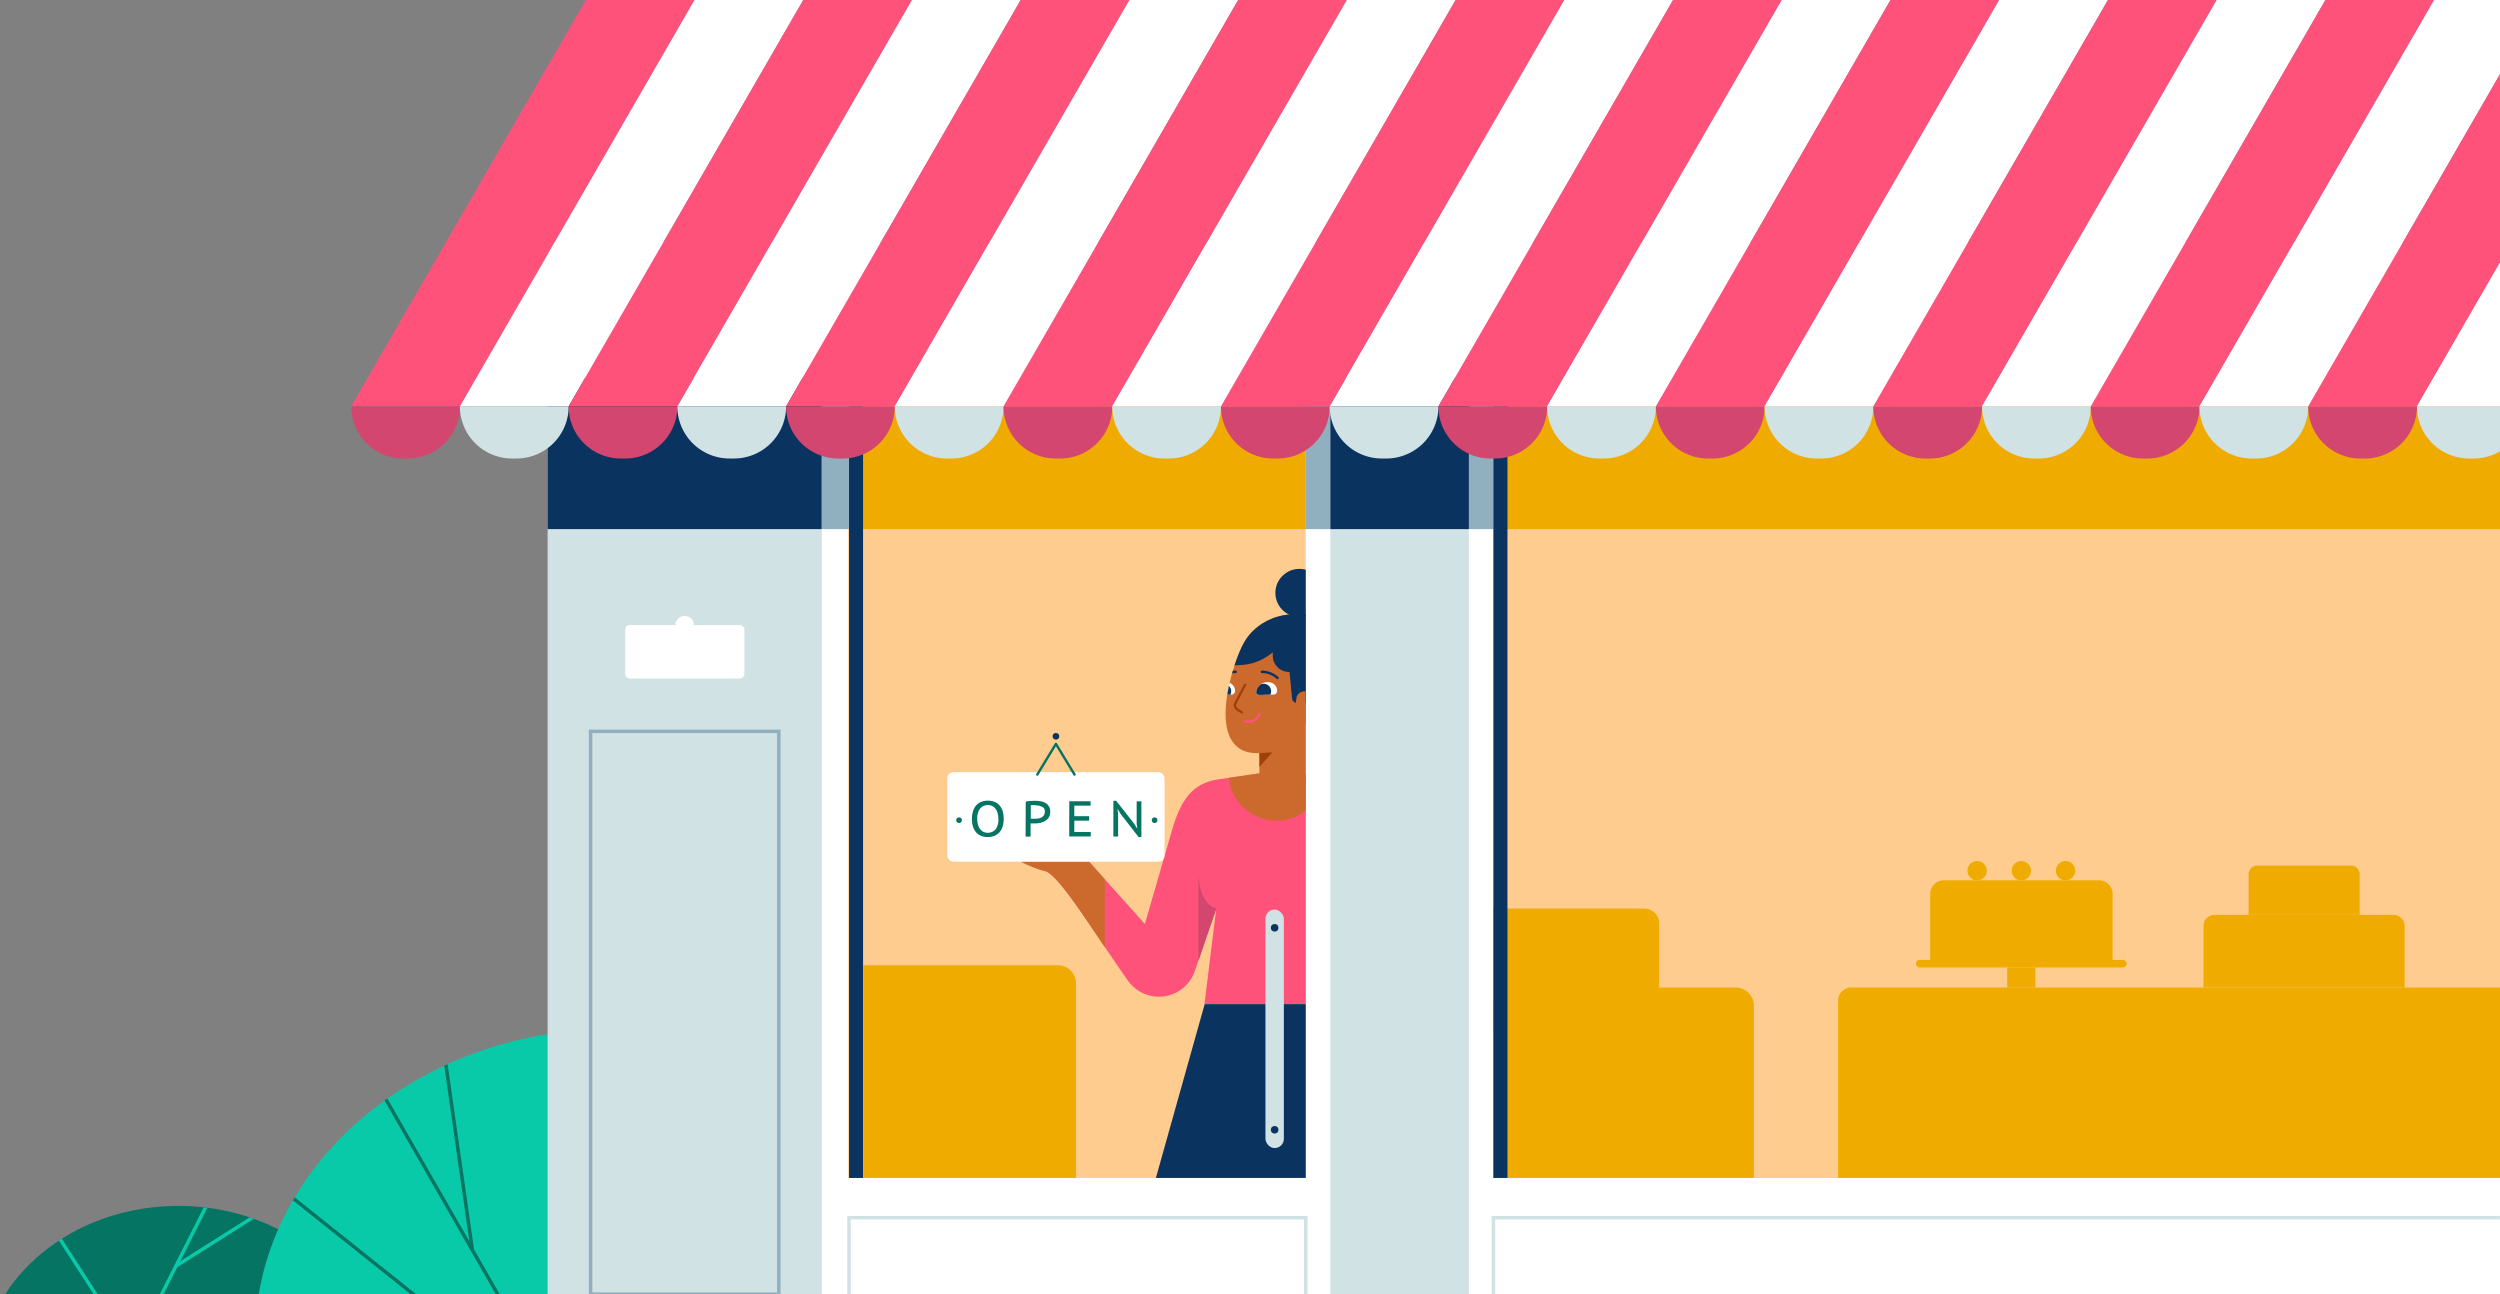 <svg xmlns="http://www.w3.org/2000/svg" xmlns:xlink="http://www.w3.org/1999/xlink" width="712.81" height="369" viewBox="0 0 712.81 369"><rect x="0" y="0" width="712.81" height="369" fill="#808080" stroke="none"/><defs><style>.cls-1,.cls-12,.cls-21,.cls-23,.cls-26,.cls-28,.cls-30,.cls-5,.cls-8{fill:none;}.cls-2{clip-path:url(#clip-path);}.cls-3{fill:#067462;}.cls-4{clip-path:url(#clip-path-2);}.cls-5{stroke:#08caa9;}.cls-12,.cls-30,.cls-5,.cls-8{stroke-miterlimit:10;}.cls-6{fill:#08caa9;}.cls-7{clip-path:url(#clip-path-3);}.cls-28,.cls-8{stroke:#067462;}.cls-9{fill:#d1e2e5;}.cls-10{fill:#fff;}.cls-11{fill:#ffcc8f;}.cls-12{stroke:#91b0bf;}.cls-13{fill:#0a3360;}.cls-14{fill:#91b0bf;}.cls-15{fill:#efab00;}.cls-16{clip-path:url(#clip-path-4);}.cls-17{fill:#ff527b;}.cls-18{clip-path:url(#clip-path-5);}.cls-19{fill:#cc6a2e;}.cls-20{clip-path:url(#clip-path-6);}.cls-21{stroke:#a0410b;}.cls-21,.cls-23,.cls-26,.cls-28{stroke-linecap:round;stroke-linejoin:round;stroke-width:0.7px;}.cls-22{clip-path:url(#clip-path-7);}.cls-23{stroke:#ff527b;}.cls-24{clip-path:url(#clip-path-8);}.cls-25{clip-path:url(#clip-path-9);}.cls-26{stroke:#0a3360;}.cls-27{fill:#d3466f;}.cls-29{fill:#a0410b;}.cls-30{stroke:#d1e2e5;}.cls-31{clip-path:url(#clip-path-10);}</style><clipPath id="clip-path"><rect class="cls-1" x="-1191.13" width="1904" height="369"/></clipPath><clipPath id="clip-path-2"><path class="cls-1" d="M100.2,369c-9.62-15-28.12-25.17-49.36-25.17S11.1,354,1.48,369Z"/></clipPath><clipPath id="clip-path-3"><path class="cls-1" d="M276.49,369c-7.25-42.8-49.86-75.67-101.35-75.67S81,326.2,73.78,369Z"/></clipPath><clipPath id="clip-path-4"><rect class="cls-1" x="242.08" y="143.96" width="130.22" height="191.9"/></clipPath><clipPath id="clip-path-5"><path class="cls-1" d="M357.17,220.84l-10.12,1.41a18.29,18.29,0,0,0-15.43,14.62l-5.18,26.58L310.5,245.68H291a30.08,30.08,0,0,0,6.89,2.65c4.13,1,14.06,17.73,23.71,31.34a10.81,10.81,0,0,0,19-2.75l6.16-18,0-.08-3.38,27.43h29V220.84Z"/></clipPath><clipPath id="clip-path-6"><path class="cls-1" d="M359.09,220.52l-12,1.73a18.29,18.29,0,0,0-15.43,14.62l-5.18,26.58L310.5,245.68H291.94a9.75,9.75,0,0,0,5.47,3.21c4.12,1,14.57,17.17,24.22,30.79a10.81,10.81,0,0,0,19-2.75l6.16-18,0-.08-4.42,35.87H372.5v-73.9Z"/></clipPath><clipPath id="clip-path-7"><path class="cls-1" d="M359.12,198.14c-.93,0-1.18-.66-.72-1.74a3.28,3.28,0,0,1,3.13-1.89,2.47,2.47,0,0,1,2.61,2.3c0,.81-.38,1.2-1,1.22l-4,.12"/></clipPath><clipPath id="clip-path-8"><path class="cls-1" d="M372.87,175.3v47.45H359.09v-8c-16.78.64-7.17-27.19-4.29-31.68C354.8,183.05,359.52,173.59,372.87,175.3Z"/></clipPath><clipPath id="clip-path-9"><path class="cls-1" d="M347.11,198.14c-.93,0-1.18-.66-.72-1.74a3.28,3.28,0,0,1,3.13-1.89,2.47,2.47,0,0,1,2.61,2.3c0,.81-.38,1.2-1,1.22l-4,.12"/></clipPath><clipPath id="clip-path-10"><rect class="cls-1" x="762.87" y="-111" width="799.94" height="623"/></clipPath></defs><title>BQX-Hero-GenInfo</title><g id="_02" data-name="02"><g class="cls-2"><path class="cls-3" d="M100.2,369c-9.62-15-28.12-25.17-49.36-25.17S11.1,354,1.48,369Z"/><g class="cls-4"><line class="cls-5" x1="42.13" y1="376.84" x2="61.13" y2="339.34"/><line class="cls-5" x1="50.18" y1="360.96" x2="75.64" y2="344.86"/><line class="cls-5" x1="14.14" y1="348.69" x2="30.3" y2="373.69"/></g><path class="cls-6" d="M276.49,369c-7.25-42.8-49.86-75.67-101.35-75.67S81,326.2,73.78,369Z"/><g class="cls-7"><line class="cls-8" x1="105.47" y1="305.54" x2="146.8" y2="377.52"/><line class="cls-8" x1="134.68" y1="356.42" x2="126.14" y2="296.61"/><line class="cls-8" x1="80.05" y1="338.86" x2="126.14" y2="375.61"/></g><rect class="cls-9" x="156.14" y="69.19" width="556.73" height="299.81"/><rect class="cls-10" x="234.31" y="115.86" width="145" height="253.14"/><rect class="cls-10" x="418.81" y="115.86" width="294.06" height="253.14"/><rect class="cls-11" x="425.81" y="115.86" width="287.06" height="220"/><rect class="cls-11" x="241.85" y="115.86" width="130.45" height="220"/><rect class="cls-12" x="168.39" y="208.52" width="53.67" height="160.48"/><path class="cls-10" d="M197.83,178.23a2.6,2.6,0,0,0-5.21,0h-13a1.36,1.36,0,0,0-1.36,1.36v12.52a1.36,1.36,0,0,0,1.36,1.36h31.27a1.36,1.36,0,0,0,1.36-1.36V179.59a1.36,1.36,0,0,0-1.36-1.36Z"/><rect class="cls-13" x="156.14" y="107.86" width="78.17" height="43"/><rect class="cls-14" x="234.31" y="107.86" width="7.78" height="43"/><rect class="cls-14" x="372.31" y="107.86" width="7" height="43"/><rect class="cls-14" x="418.81" y="107.86" width="7" height="43"/><rect class="cls-13" x="379.31" y="107.86" width="39.5" height="43"/><rect class="cls-15" x="242.08" y="115.86" width="130.22" height="35"/><rect class="cls-15" x="425.81" y="115.86" width="287" height="35"/><rect class="cls-11" x="425.81" y="294.69" width="109.45" height="41.16"/><path class="cls-15" d="M425.81,281.56h69.07a5.19,5.19,0,0,1,5.19,5.19v49.11a0,0,0,0,1,0,0H425.81a0,0,0,0,1,0,0v-54.3A0,0,0,0,1,425.81,281.56Z"/><path class="cls-15" d="M425.81,285h41.71a2.93,2.93,0,0,1,2.93,2.93v6.75a0,0,0,0,1,0,0H425.81a0,0,0,0,1,0,0V285A0,0,0,0,1,425.81,285Z"/><path class="cls-15" d="M425.81,259.05h43a4.25,4.25,0,0,1,4.25,4.25v18.4a0,0,0,0,1,0,0H425.81a0,0,0,0,1,0,0V259.05A0,0,0,0,1,425.81,259.05Z"/><path class="cls-15" d="M527.83,281.56H726a0,0,0,0,1,0,0v54.3a0,0,0,0,1,0,0H524.09a0,0,0,0,1,0,0V285.3A3.75,3.75,0,0,1,527.83,281.56Z"/><path class="cls-15" d="M631.45,260.85h51a3.16,3.16,0,0,1,3.16,3.16v17.54a0,0,0,0,1,0,0H628.28a0,0,0,0,1,0,0V264A3.16,3.16,0,0,1,631.45,260.85Z"/><path class="cls-15" d="M643.62,246.78H670.3a2.49,2.49,0,0,1,2.49,2.49v11.59a0,0,0,0,1,0,0H641.14a0,0,0,0,1,0,0V249.27A2.49,2.49,0,0,1,643.62,246.78Z"/><path class="cls-15" d="M554.19,251h44.28a3.88,3.88,0,0,1,3.88,3.88V273.7a0,0,0,0,1,0,0h-52a0,0,0,0,1,0,0V254.91A3.88,3.88,0,0,1,554.19,251Z"/><rect class="cls-15" x="546.26" y="273.7" width="60.13" height="2.14" rx="1.07" ry="1.07"/><rect class="cls-15" x="572.31" y="275.84" width="8.04" height="5.72"/><circle class="cls-15" cx="563.72" cy="248.26" r="2.76"/><circle class="cls-15" cx="576.33" cy="248.26" r="2.76"/><circle class="cls-15" cx="588.93" cy="248.26" r="2.76"/><path class="cls-15" d="M246.17,275.22h55.44a5.19,5.19,0,0,1,5.19,5.19v55.44a0,0,0,0,1,0,0H246.17a0,0,0,0,1,0,0V275.22A0,0,0,0,1,246.17,275.22Z"/><g class="cls-16"><path class="cls-17" d="M359.09,220.52l-11.45,1.65c-7.74,1.08-10.81,6-13.21,13.64l-8,27.64L310.5,245.68H291.94a16.75,16.75,0,0,0,6,2.65c4.12,1,14.06,17.73,23.71,31.34a10.81,10.81,0,0,0,19-2.75l6.16-18,0-.08-3.38,27.43h29V220.84Z"/><g class="cls-18"><rect class="cls-19" x="283.51" y="227.5" width="31.49" height="53.11"/></g><g class="cls-20"><circle class="cls-19" cx="363.95" cy="220.29" r="13.7"/></g><path class="cls-19" d="M372.87,175.3v47.45H359.09v-8c-16.78.64-7.17-27.19-4.29-31.68C354.8,183.05,359.52,173.59,372.87,175.3Z"/><path class="cls-21" d="M355,195.24l-2.73,5.24a1.36,1.36,0,0,0,.48,1.78l1.3.83"/><path class="cls-10" d="M359.12,198.14c-.93,0-1.18-.66-.72-1.74a3.28,3.28,0,0,1,3.13-1.89,2.47,2.47,0,0,1,2.61,2.3c0,.81-.38,1.2-1,1.22l-4,.12"/><g class="cls-22"><circle class="cls-13" cx="360.29" cy="197.1" r="2.15"/></g><path class="cls-23" d="M359.15,203.6a3.57,3.57,0,0,1-4.12,2.1"/><circle class="cls-13" cx="370.49" cy="169.05" r="6.85"/><g class="cls-24"><path class="cls-13" d="M351.36,189.69c3.7,0,7.34-.28,11.54-3.7v1a4.59,4.59,0,0,0,4.59,4.59h.18l.74,7.61a1.35,1.35,0,0,0,1.34,1.22h4.19V173.37H358.06Z"/><path class="cls-10" d="M347.11,198.14c-.93,0-1.18-.66-.72-1.74a3.28,3.28,0,0,1,3.13-1.89,2.47,2.47,0,0,1,2.61,2.3c0,.81-.38,1.2-1,1.22l-4,.12"/><g class="cls-25"><circle class="cls-13" cx="348.9" cy="197.1" r="2.15"/></g><path class="cls-26" d="M347.86,193.29a6.74,6.74,0,0,1,4.47-1.74"/></g><path class="cls-19" d="M372.11,197.13h.06a4.67,4.67,0,0,1,4,5,4.62,4.62,0,0,1-7.27,3.37l.73-6.35A2.26,2.26,0,0,1,372.11,197.13Z"/><path class="cls-26" d="M364.24,193.29a6.74,6.74,0,0,0-4.47-1.74"/><polygon class="cls-13" points="343.48 286.31 329.57 335.86 372.5 335.86 372.5 286.31 343.48 286.31"/><path class="cls-27" d="M346.84,259s-5.15-.8-5.15-10.62V274Z"/><rect class="cls-10" x="270.1" y="220.17" width="61.94" height="25.51" rx="1.74" ry="1.74"/><path class="cls-3" d="M277.12,233.49a7.26,7.26,0,0,1,.31-2.2,4.56,4.56,0,0,1,.89-1.64,3.81,3.81,0,0,1,1.42-1,5.36,5.36,0,0,1,3.89,0,3.86,3.86,0,0,1,1.42,1.06,4.51,4.51,0,0,1,.85,1.64,7.57,7.57,0,0,1,.28,2.12,7.25,7.25,0,0,1-.31,2.2,4.5,4.5,0,0,1-.9,1.64,3.88,3.88,0,0,1-1.43,1,4.9,4.9,0,0,1-1.9.35,4.84,4.84,0,0,1-2-.38,3.81,3.81,0,0,1-1.41-1.06,4.58,4.58,0,0,1-.84-1.64A7.62,7.62,0,0,1,277.12,233.49Zm1.52,0a6.2,6.2,0,0,0,.18,1.53,3.92,3.92,0,0,0,.55,1.25,2.68,2.68,0,0,0,.93.86,3,3,0,0,0,3.55-.64,4.57,4.57,0,0,0,.81-3,6.14,6.14,0,0,0-.18-1.51,3.91,3.91,0,0,0-.55-1.25,2.62,2.62,0,0,0-2.29-1.18,2.7,2.7,0,0,0-2.19,1A4.57,4.57,0,0,0,278.64,233.49Z"/><path class="cls-3" d="M292.46,228.56a9.64,9.64,0,0,1,1.31-.18q.71-.05,1.4-.05a8.87,8.87,0,0,1,1.49.13,4.26,4.26,0,0,1,1.37.47,2.68,2.68,0,0,1,1.41,2.53,3.1,3.1,0,0,1-.36,1.54,3,3,0,0,1-1,1,4.15,4.15,0,0,1-1.36.59,6.66,6.66,0,0,1-1.59.19h-.64l-.37,0-.27,0v3.76h-1.43Zm2.76,1h-.75a2.59,2.59,0,0,0-.57.07v3.81a.81.81,0,0,0,.24,0l.34,0h.6a6.55,6.55,0,0,0,1-.08,2.73,2.73,0,0,0,.91-.3,1.78,1.78,0,0,0,.66-.64,2,2,0,0,0,.25-1.06,1.66,1.66,0,0,0-.24-.93A1.76,1.76,0,0,0,297,230a2.69,2.69,0,0,0-.87-.29A5.89,5.89,0,0,0,295.22,229.6Z"/><path class="cls-3" d="M304.88,228.46h6.07v1.26h-4.64v3h4.23V234h-4.23v3.23H311v1.26h-6.14Z"/><path class="cls-3" d="M319.55,232.12l-.86-1.41h-.06l.17,1.41v6.39h-1.35V228.32h.8l5.12,6.52.82,1.34h.07l-.17-1.34v-6.37h1.35v10.19h-.8Z"/><circle class="cls-3" cx="329.2" cy="233.86" r="0.81"/><circle class="cls-3" cx="273.45" cy="233.86" r="0.81"/><polyline class="cls-28" points="306.37 220.84 301.07 212.11 295.76 220.84"/><circle class="cls-13" cx="301.07" cy="209.94" r="0.95"/><polygon class="cls-29" points="359.09 214.73 362.79 214.5 359.1 218.68 359.09 214.73"/></g><rect class="cls-13" x="425.81" y="115.86" width="4" height="220"/><rect class="cls-13" x="242.08" y="115.86" width="4" height="220"/><polygon class="cls-17" points="198.03 0 167.03 0 100.14 115.86 131.14 115.86 198.03 0"/><polygon class="cls-10" points="229.03 0 198.03 0 131.14 115.86 162.14 115.86 229.03 0"/><polygon class="cls-17" points="260.03 0 229.03 0 162.14 115.86 193.14 115.86 260.03 0"/><polygon class="cls-10" points="291.03 0 260.03 0 193.14 115.86 224.14 115.86 291.03 0"/><polygon class="cls-17" points="322.03 0 291.03 0 224.14 115.86 255.14 115.86 322.03 0"/><polygon class="cls-10" points="353.03 0 322.03 0 255.14 115.86 286.14 115.86 353.03 0"/><polygon class="cls-17" points="384.03 0 353.03 0 286.14 115.86 317.14 115.86 384.03 0"/><polygon class="cls-10" points="415.03 0 384.03 0 317.14 115.86 348.14 115.86 415.03 0"/><polygon class="cls-17" points="446.03 0 415.03 0 348.14 115.86 379.14 115.86 446.03 0"/><polygon class="cls-10" points="477.03 0 446.03 0 379.14 115.86 410.14 115.86 477.03 0"/><polygon class="cls-17" points="508.03 0 477.03 0 410.14 115.86 441.14 115.86 508.03 0"/><polygon class="cls-10" points="539.03 0 508.03 0 441.14 115.86 472.14 115.86 539.03 0"/><polygon class="cls-17" points="570.03 0 539.03 0 472.14 115.86 503.14 115.86 570.03 0"/><polygon class="cls-10" points="601.03 0 570.03 0 503.14 115.86 534.14 115.86 601.03 0"/><polygon class="cls-17" points="632.03 0 601.03 0 534.14 115.86 565.14 115.86 632.03 0"/><polygon class="cls-10" points="663.03 0 632.03 0 565.14 115.86 596.14 115.86 663.03 0"/><polygon class="cls-17" points="694.03 0 663.03 0 596.14 115.86 627.14 115.86 694.03 0"/><polygon class="cls-10" points="725.03 0 694.03 0 627.14 115.86 658.14 115.86 725.03 0"/><polygon class="cls-17" points="756.03 0 725.03 0 658.14 115.86 689.14 115.86 756.03 0"/><polygon class="cls-10" points="787.03 0 756.03 0 689.14 115.86 720.14 115.86 787.03 0"/><path class="cls-27" d="M100.14,115.86h31a0,0,0,0,1,0,0v0a14.87,14.87,0,0,1-14.87,14.87H115a14.87,14.87,0,0,1-14.87-14.87v0A0,0,0,0,1,100.14,115.86Z"/><path class="cls-9" d="M131.14,115.86h31a0,0,0,0,1,0,0v0a14.87,14.87,0,0,1-14.87,14.87H146a14.87,14.87,0,0,1-14.87-14.87v0A0,0,0,0,1,131.14,115.86Z"/><path class="cls-27" d="M162.14,115.86h31a0,0,0,0,1,0,0v0a14.87,14.87,0,0,1-14.87,14.87H177a14.87,14.87,0,0,1-14.87-14.87v0A0,0,0,0,1,162.14,115.86Z"/><path class="cls-9" d="M193.14,115.86h31a0,0,0,0,1,0,0v0a14.87,14.87,0,0,1-14.87,14.87H208a14.87,14.87,0,0,1-14.87-14.87v0A0,0,0,0,1,193.14,115.86Z"/><path class="cls-27" d="M224.14,115.86h31a0,0,0,0,1,0,0v0a14.87,14.87,0,0,1-14.87,14.87H239a14.87,14.87,0,0,1-14.87-14.87v0a0,0,0,0,1,0,0Z"/><path class="cls-9" d="M255.14,115.86h31a0,0,0,0,1,0,0v0a14.87,14.87,0,0,1-14.87,14.87H270a14.87,14.87,0,0,1-14.87-14.87v0a0,0,0,0,1,0,0Z"/><path class="cls-27" d="M286.14,115.86h31a0,0,0,0,1,0,0v0a14.87,14.87,0,0,1-14.87,14.87H301a14.87,14.87,0,0,1-14.87-14.87v0a0,0,0,0,1,0,0Z"/><path class="cls-9" d="M317.14,115.86h31a0,0,0,0,1,0,0v0a14.87,14.87,0,0,1-14.87,14.87H332a14.87,14.87,0,0,1-14.87-14.87v0A0,0,0,0,1,317.14,115.86Z"/><path class="cls-27" d="M348.14,115.86h31a0,0,0,0,1,0,0v0a14.87,14.87,0,0,1-14.87,14.87H363a14.87,14.87,0,0,1-14.87-14.87v0A0,0,0,0,1,348.14,115.86Z"/><path class="cls-9" d="M379.14,115.86h31a0,0,0,0,1,0,0v0a14.87,14.87,0,0,1-14.87,14.87H394a14.87,14.87,0,0,1-14.87-14.87v0A0,0,0,0,1,379.14,115.86Z"/><path class="cls-27" d="M410.14,115.86h31a0,0,0,0,1,0,0v0a14.87,14.87,0,0,1-14.87,14.87H425a14.87,14.87,0,0,1-14.87-14.87v0A0,0,0,0,1,410.14,115.86Z"/><path class="cls-9" d="M441.14,115.86h31a0,0,0,0,1,0,0v0a14.87,14.87,0,0,1-14.87,14.87H456a14.87,14.87,0,0,1-14.87-14.87v0A0,0,0,0,1,441.14,115.86Z"/><path class="cls-27" d="M472.14,115.86h31a0,0,0,0,1,0,0v0a14.87,14.87,0,0,1-14.87,14.87H487a14.87,14.87,0,0,1-14.87-14.87v0A0,0,0,0,1,472.14,115.86Z"/><path class="cls-9" d="M503.14,115.86h31a0,0,0,0,1,0,0v0a14.87,14.87,0,0,1-14.87,14.87H518a14.87,14.87,0,0,1-14.87-14.87v0A0,0,0,0,1,503.14,115.86Z"/><path class="cls-27" d="M534.14,115.86h31a0,0,0,0,1,0,0v0a14.87,14.87,0,0,1-14.87,14.87H549a14.87,14.87,0,0,1-14.87-14.87v0a0,0,0,0,1,0,0Z"/><path class="cls-9" d="M565.14,115.86h31a0,0,0,0,1,0,0v0a14.87,14.87,0,0,1-14.87,14.87H580a14.87,14.87,0,0,1-14.87-14.87v0A0,0,0,0,1,565.14,115.86Z"/><path class="cls-27" d="M596.14,115.86h31a0,0,0,0,1,0,0v0a14.87,14.87,0,0,1-14.87,14.87H611a14.87,14.87,0,0,1-14.87-14.87v0A0,0,0,0,1,596.14,115.86Z"/><path class="cls-9" d="M627.14,115.86h31a0,0,0,0,1,0,0v0a14.87,14.87,0,0,1-14.87,14.87H642a14.87,14.87,0,0,1-14.87-14.87v0a0,0,0,0,1,0,0Z"/><path class="cls-27" d="M658.14,115.86h31a0,0,0,0,1,0,0v0a14.87,14.87,0,0,1-14.87,14.87H673a14.87,14.87,0,0,1-14.87-14.87v0A0,0,0,0,1,658.14,115.86Z"/><path class="cls-9" d="M689.14,115.86h31a0,0,0,0,1,0,0v0a14.87,14.87,0,0,1-14.87,14.87H704a14.87,14.87,0,0,1-14.87-14.87v0A0,0,0,0,1,689.14,115.86Z"/><rect class="cls-9" x="360.81" y="259.34" width="5.25" height="68" rx="2.62" ry="2.62"/><circle class="cls-13" cx="363.43" cy="264.54" r="1.08"/><circle class="cls-13" cx="363.43" cy="322.13" r="1.08"/><polyline class="cls-30" points="425.81 369 425.81 347.19 712.8 347.19"/><polyline class="cls-30" points="242.08 369 242.08 347.19 372.31 347.19 372.31 369"/></g></g></svg>